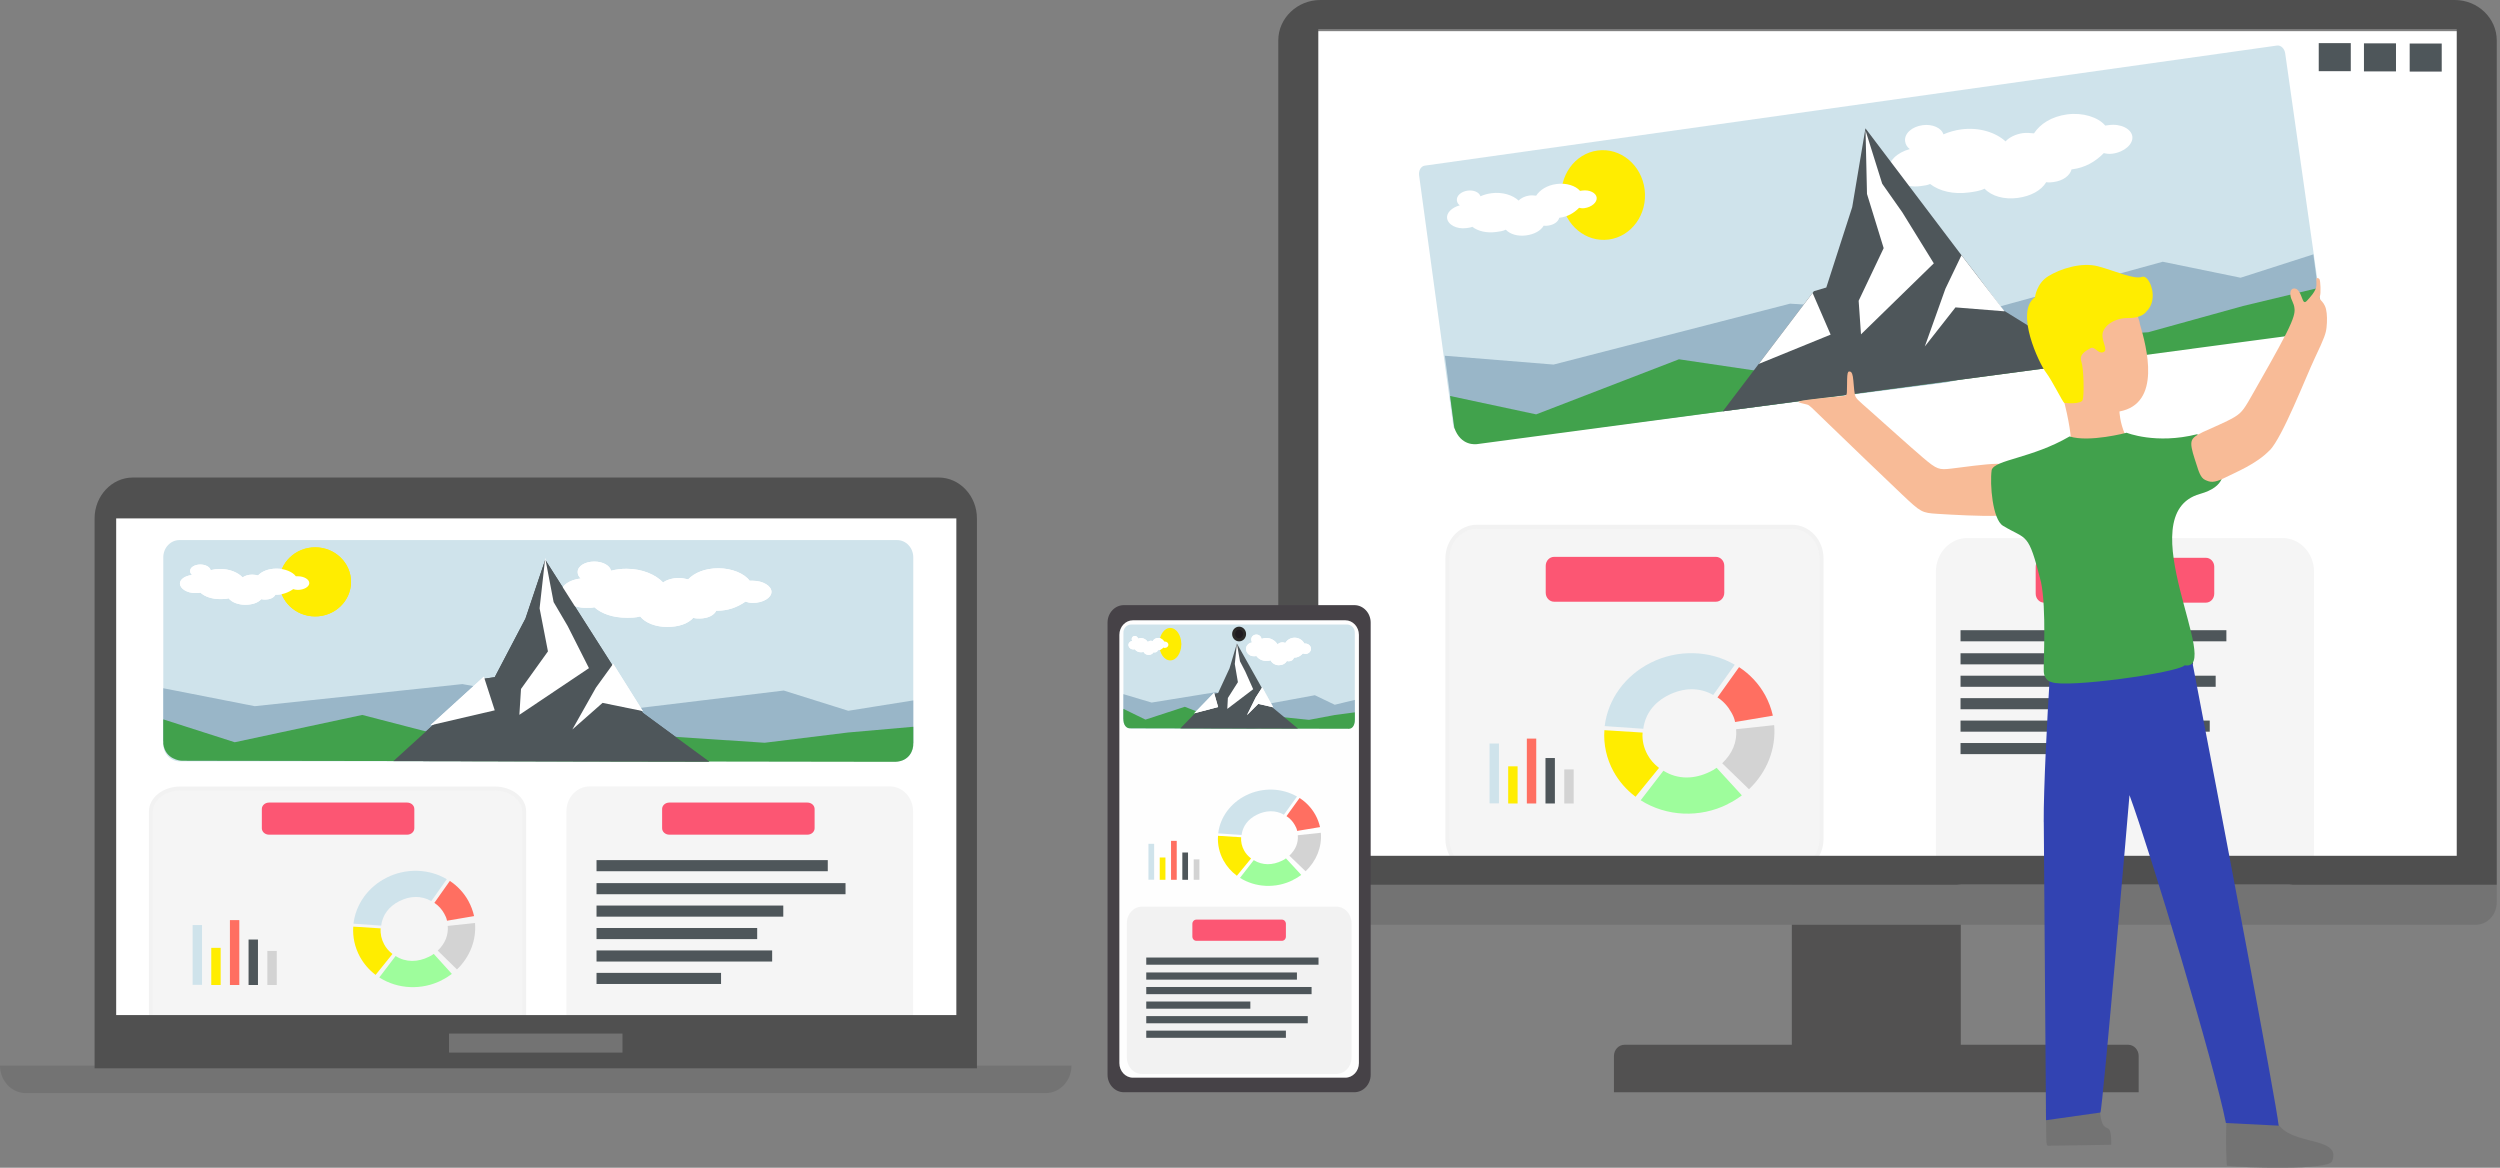 <?xml version="1.0" encoding="UTF-8" standalone="no"?>
<svg
   width="623"
   height="291"
   viewBox="0 0 623 291"
   fill="none"
   version="1.1"
   id="svg125"
   sodipodi:docname="me.svg"
   inkscape:version="1.4 (86a8ad7, 2024-10-11)"
   xmlns:inkscape="http://www.inkscape.org/namespaces/inkscape"
   xmlns:sodipodi="http://sodipodi.sourceforge.net/DTD/sodipodi-0.dtd"
   xmlns="http://www.w3.org/2000/svg"
   xmlns:svg="http://www.w3.org/2000/svg">
  <rect x="0" y="0" width="623" height="291" fill="#808080" stroke="none"/>
  <defs
     id="defs125" />
  <sodipodi:namedview
     id="namedview125"
     pagecolor="#ffffff"
     bordercolor="#000000"
     borderopacity="0.25"
     inkscape:showpageshadow="2"
     inkscape:pageopacity="0.0"
     inkscape:pagecheckerboard="0"
     inkscape:deskcolor="#d1d1d1"
     inkscape:zoom="23.678973"
     inkscape:cx="584.12585"
     inkscape:cy="20.461192"
     inkscape:window-width="1920"
     inkscape:window-height="1129"
     inkscape:window-x="-8"
     inkscape:window-y="-8"
     inkscape:window-maximized="1"
     inkscape:current-layer="svg125" />
  <rect
     x="27"
     y="126"
     width="212"
     height="134"
     fill="white"
     id="rect1" />
  <path
     d="M44.95 196.5H123.284C127.45 196.5 130.617 199.152 130.617 202.194V253.806C130.617 256.848 127.45 259.5 123.284 259.5H44.95C40.784 259.5 37.617 256.848 37.617 253.806V202.194C37.617 199.152 40.784 196.5 44.95 196.5Z"
     fill="#F5F5F5"
     stroke="#F2F2F2"
     id="path1" />
  <path
     d="M223.557 134.587H44.722C42.496 134.587 40.691 136.515 40.691 138.893V185.417C40.691 187.795 42.496 189.723 44.722 189.723H223.557C225.784 189.723 227.589 187.795 227.589 185.417V138.893C227.589 136.515 225.784 134.587 223.557 134.587Z"
     fill="#CFE3EB"
     id="path2" />
  <path
     d="M221.738 195.972H146.953C143.751 195.972 141.155 198.744 141.155 202.165V253.721C141.155 257.142 143.751 259.914 146.953 259.914H221.738C224.94 259.914 227.536 257.142 227.536 253.721V202.165C227.536 198.744 224.94 195.972 221.738 195.972Z"
     fill="#F5F5F5"
     id="path3" />
  <path
     fill-rule="evenodd"
     clip-rule="evenodd"
     d="M0.013 265.548H267.01C267.01 269.309 264.13 272.398 260.597 272.398H6.413C2.892 272.398 0 269.323 0 265.548H0.013Z"
     fill="#737373"
     id="path4" />
  <path
     fill-rule="evenodd"
     clip-rule="evenodd"
     d="M227.589 174.541V185.193L145.971 189.681L46.659 189.569L40.691 184.662V171.507L63.477 175.981L115.227 170.473L152.542 177.253L195.313 172.081L211.386 177.127L227.589 174.541Z"
     fill="#99B6C8"
     id="path5" />
  <path
     d="M78.528 153.613C83.46 153.621 87.466 149.772 87.474 145.017C87.482 140.263 83.49 136.402 78.557 136.394C73.624 136.386 69.62 140.235 69.612 144.99C69.603 149.744 73.596 153.605 78.528 153.613Z"
     fill="#FFED00"
     id="path6" />
  <path
     fill-rule="evenodd"
     clip-rule="evenodd"
     d="M47.863 143.283C47.549 142.989 47.379 142.681 47.379 142.276C47.379 141.381 48.504 140.682 49.931 140.682C51.214 140.682 52.326 141.283 52.483 142.08C53.282 141.885 54.08 141.787 54.878 141.787C57.273 141.787 59.341 142.695 60.467 143.898C60.951 143.492 61.907 143.199 62.862 143.199C63.346 143.199 63.817 143.297 64.302 143.394C65.257 142.402 66.854 141.703 68.935 141.703C71.016 141.703 72.927 142.514 73.725 143.604H74.209C75.806 143.604 77.089 144.415 77.076 145.31C77.076 146.204 75.793 147.001 74.196 147.001C73.712 147.001 73.398 146.903 73.084 146.805C71.801 147.7 70.374 148.203 68.778 148.203H68.621C68.293 148.902 67.338 149.406 66.069 149.406C65.754 149.406 65.427 149.406 65.113 149.308C64.315 150.202 62.875 150.706 61.121 150.706C59.367 150.706 57.771 150.105 56.972 149.098C56.331 149.294 55.533 149.294 54.891 149.294C52.81 149.294 51.056 148.693 49.944 147.686C49.63 147.784 49.146 147.784 48.661 147.784C46.58 147.784 44.827 146.68 44.84 145.38C44.84 144.373 46.122 143.478 47.876 143.283H47.863Z"
     fill="white"
     id="path7" />
  <path
     fill-rule="evenodd"
     clip-rule="evenodd"
     d="M144.728 144.163C144.204 143.674 143.955 143.185 143.955 142.542C143.955 141.074 145.775 139.942 148.117 139.942C150.198 139.942 152.005 140.92 152.266 142.22C153.562 141.899 154.858 141.731 156.167 141.745C160.067 141.745 163.431 143.227 165.25 145.17C166.035 144.527 167.593 144.038 169.15 144.038C169.935 144.038 170.707 144.205 171.493 144.373C173.05 142.752 175.655 141.619 179.018 141.619C182.395 141.619 185.51 142.933 186.806 144.723H187.578C190.169 144.723 192.25 146.037 192.25 147.491C192.25 148.958 190.169 150.245 187.578 150.245C186.806 150.245 186.282 150.077 185.759 149.923C183.678 151.377 181.348 152.188 178.744 152.188H178.482C177.958 153.32 176.401 154.131 174.32 154.131C173.796 154.131 173.286 154.131 172.762 153.963C171.467 155.431 169.124 156.228 166.271 156.228C163.417 156.228 160.826 155.249 159.53 153.614C158.496 153.935 157.187 153.935 156.154 153.935C152.777 153.935 149.924 152.957 148.117 151.321C147.594 151.489 146.822 151.475 146.036 151.475C142.66 151.475 139.807 149.671 139.82 147.561C139.82 145.939 141.901 144.471 144.754 144.15L144.728 144.163Z"
     fill="white"
     id="path8" />
  <path
     fill-rule="evenodd"
     clip-rule="evenodd"
     d="M120.567 169.145L98.043 189.653L176.754 189.793L160.185 177.63L155.696 170.445L152.489 165.58L135.867 139.494L130.946 154.145L123.29 168.753L120.567 169.145Z"
     fill="#4E565A"
     id="path9" />
  <path
     fill-rule="evenodd"
     clip-rule="evenodd"
     d="M135.867 139.075L137.961 150.035L141.456 155.99L146.769 166.503L129.428 178.134L129.833 171.689L136.548 162.323L134.467 151.586L135.867 139.075Z"
     fill="white"
     id="path10" />
  <path
     fill-rule="evenodd"
     clip-rule="evenodd"
     d="M120.58 168.628L107.257 180.748L123.289 177.015L120.58 168.628Z"
     fill="white"
     id="path11" />
  <path
     fill-rule="evenodd"
     clip-rule="evenodd"
     d="M152.803 165.412L148.51 171.354L142.621 181.796L150.159 175.156L160.198 177.211L152.803 165.412Z"
     fill="white"
     id="path12" />
  <path
     fill-rule="evenodd"
     clip-rule="evenodd"
     d="M227.589 181.125V185.193C227.68 186.969 226.607 189.695 223.125 189.849L45.259 189.569C44.918 189.569 41.201 189.219 40.691 185.403V179.266L58.491 184.97L90.269 178.162L120.384 185.962L152.515 182.579L190.549 185.095L211.346 182.537L227.589 181.111V181.125Z"
     fill="#41A14C"
     id="path13" />
  <path
     d="M78.528 153.613C83.46 153.621 87.466 149.772 87.474 145.017C87.482 140.263 83.49 136.402 78.557 136.394C73.624 136.386 69.62 140.235 69.612 144.99C69.603 149.744 73.596 153.605 78.528 153.613Z"
     fill="#FFED00"
     id="path14" />
  <path
     fill-rule="evenodd"
     clip-rule="evenodd"
     d="M47.863 143.283C47.549 142.989 47.379 142.681 47.379 142.276C47.379 141.381 48.504 140.682 49.931 140.682C51.214 140.682 52.326 141.283 52.483 142.08C53.282 141.885 54.08 141.787 54.878 141.787C57.273 141.787 59.341 142.695 60.467 143.898C60.951 143.492 61.907 143.199 62.862 143.199C63.346 143.199 63.817 143.297 64.302 143.394C65.257 142.402 66.854 141.703 68.935 141.703C71.016 141.703 72.927 142.514 73.725 143.604H74.209C75.806 143.604 77.089 144.415 77.076 145.31C77.076 146.204 75.793 147.001 74.196 147.001C73.712 147.001 73.398 146.903 73.084 146.805C71.801 147.7 70.374 148.203 68.778 148.203H68.621C68.293 148.902 67.338 149.406 66.069 149.406C65.754 149.406 65.427 149.406 65.113 149.308C64.315 150.202 62.875 150.706 61.121 150.706C59.367 150.706 57.771 150.105 56.972 149.098C56.331 149.294 55.533 149.294 54.891 149.294C52.81 149.294 51.056 148.693 49.944 147.686C49.63 147.784 49.146 147.784 48.661 147.784C46.58 147.784 44.827 146.68 44.84 145.38C44.84 144.373 46.122 143.478 47.876 143.283H47.863Z"
     fill="white"
     id="path15" />
  <path
     fill-rule="evenodd"
     clip-rule="evenodd"
     d="M144.728 144.163C144.204 143.674 143.955 143.185 143.955 142.542C143.955 141.074 145.775 139.942 148.117 139.942C150.198 139.942 152.005 140.92 152.266 142.22C153.562 141.899 154.858 141.731 156.167 141.745C160.067 141.745 163.431 143.227 165.25 145.17C166.035 144.527 167.593 144.038 169.15 144.038C169.935 144.038 170.707 144.205 171.493 144.373C173.05 142.752 175.655 141.619 179.018 141.619C182.395 141.619 185.51 142.933 186.806 144.723H187.578C190.169 144.723 192.25 146.037 192.25 147.491C192.25 148.958 190.169 150.245 187.578 150.245C186.806 150.245 186.282 150.077 185.759 149.923C183.678 151.377 181.348 152.188 178.744 152.188H178.482C177.958 153.32 176.401 154.131 174.32 154.131C173.796 154.131 173.286 154.131 172.762 153.963C171.467 155.431 169.124 156.228 166.271 156.228C163.417 156.228 160.826 155.249 159.53 153.614C158.496 153.935 157.187 153.935 156.154 153.935C152.777 153.935 149.924 152.957 148.117 151.321C147.594 151.489 146.822 151.475 146.036 151.475C142.66 151.475 139.807 149.671 139.82 147.561C139.82 145.939 141.901 144.471 144.754 144.15L144.728 144.163Z"
     fill="white"
     id="path16" />
  <path
     fill-rule="evenodd"
     clip-rule="evenodd"
     d="M120.567 169.145L98.043 189.653L176.754 189.793L160.185 177.63L155.696 170.445L152.489 165.58L135.867 139.494L130.946 154.145L123.29 168.753L120.567 169.145Z"
     fill="#4E565A"
     id="path17" />
  <path
     fill-rule="evenodd"
     clip-rule="evenodd"
     d="M135.867 139.075L137.961 150.035L141.456 155.99L146.769 166.503L129.428 178.134L129.833 171.689L136.548 162.323L134.467 151.586L135.867 139.075Z"
     fill="white"
     id="path18" />
  <path
     fill-rule="evenodd"
     clip-rule="evenodd"
     d="M120.58 168.628L107.257 180.748L123.289 177.015L120.58 168.628Z"
     fill="white"
     id="path19" />
  <path
     fill-rule="evenodd"
     clip-rule="evenodd"
     d="M152.803 165.412L148.51 171.354L142.621 181.796L150.159 175.156L160.198 177.211L152.803 165.412Z"
     fill="white"
     id="path20" />
  <path
     fill-rule="evenodd"
     clip-rule="evenodd"
     d="M28.951 252.952H238.321V129.191H28.951V252.952ZM33.1 119H233.923C239.158 119 243.451 123.585 243.451 129.177V266.233H23.572V129.177C23.572 123.585 27.864 119 33.1 119Z"
     fill="#505050"
     id="path21" />
  <path
     d="M155.12 257.566H111.903V262.305H155.12V257.566Z"
     fill="#737373"
     id="path22" />
  <path
     d="M206.281 214.341H148.654V217.109H206.281V214.341Z"
     fill="#4E565A"
     id="path23" />
  <path
     d="M210.705 220.073H148.654V222.84H210.705V220.073Z"
     fill="#4E565A"
     id="path24" />
  <path
     d="M195.195 225.664H148.654V228.432H195.195V225.664Z"
     fill="#4E565A"
     id="path25" />
  <path
     d="M188.69 231.256H148.654V234.024H188.69V231.256Z"
     fill="#4E565A"
     id="path26" />
  <path
     d="M192.421 236.848H148.654V239.616H192.421V236.848Z"
     fill="#4E565A"
     id="path27" />
  <path
     d="M179.686 242.44H148.654V245.208H179.686V242.44Z"
     fill="#4E565A"
     id="path28" />
  <path
     d="M288.43 164.774C289.952 164.778 291.188 162.969 291.19 160.734C291.193 158.499 289.961 156.685 288.439 156.681C286.917 156.678 285.681 158.486 285.679 160.721C285.676 162.956 286.908 164.771 288.43 164.774Z"
     fill="#FFED00"
     id="path29" />
  <path
     fill-rule="evenodd"
     clip-rule="evenodd"
     d="M278.972 159.918C278.867 159.778 278.828 159.639 278.828 159.443C278.828 159.023 279.168 158.688 279.613 158.688C280.006 158.688 280.346 158.968 280.399 159.345C280.647 159.247 280.896 159.205 281.132 159.205C281.864 159.205 282.506 159.639 282.859 160.198C283.003 160.016 283.304 159.876 283.592 159.876C283.736 159.876 283.893 159.918 284.037 159.974C284.338 159.499 284.822 159.177 285.464 159.177C286.105 159.177 286.694 159.555 286.943 160.072H287.087C287.584 160.072 287.977 160.449 287.977 160.869C287.977 161.288 287.584 161.666 287.087 161.666C286.943 161.666 286.838 161.624 286.746 161.568C286.354 161.987 285.909 162.225 285.411 162.225H285.359C285.254 162.56 284.966 162.784 284.574 162.784C284.469 162.784 284.377 162.784 284.273 162.742C284.024 163.161 283.579 163.399 283.042 163.399C282.506 163.399 282.008 163.12 281.76 162.644C281.563 162.742 281.315 162.742 281.118 162.742C280.477 162.742 279.941 162.462 279.587 161.987C279.482 162.029 279.338 162.029 279.195 162.029C278.553 162.029 278.017 161.512 278.017 160.897C278.017 160.421 278.409 160.002 278.959 159.918H278.972Z"
     fill="white"
     id="path30" />
  <path
     d="M288.43 163.626C289.93 163.628 291.147 162.333 291.149 160.732C291.152 159.132 289.938 157.832 288.439 157.83C286.94 157.827 285.723 159.122 285.72 160.723C285.718 162.324 286.931 163.623 288.43 163.626Z"
     fill="#FFED00"
     id="path31" />
  <path
     fill-rule="evenodd"
     clip-rule="evenodd"
     d="M278.972 159.918C278.867 159.778 278.828 159.639 278.828 159.443C278.828 159.023 279.168 158.688 279.613 158.688C280.006 158.688 280.346 158.968 280.399 159.345C280.647 159.247 280.896 159.205 281.132 159.205C281.864 159.205 282.506 159.639 282.859 160.198C283.003 160.016 283.304 159.876 283.592 159.876C283.736 159.876 283.893 159.918 284.037 159.974C284.338 159.499 284.822 159.177 285.464 159.177C286.105 159.177 286.694 159.555 286.943 160.072H287.087C287.584 160.072 287.977 160.449 287.977 160.869C287.977 161.288 287.584 161.666 287.087 161.666C286.943 161.666 286.838 161.624 286.746 161.568C286.354 161.987 285.909 162.225 285.411 162.225H285.359C285.254 162.56 284.966 162.784 284.574 162.784C284.469 162.784 284.377 162.784 284.273 162.742C284.024 163.161 283.579 163.399 283.042 163.399C282.506 163.399 282.008 163.12 281.76 162.644C281.563 162.742 281.315 162.742 281.118 162.742C280.477 162.742 279.941 162.462 279.587 161.987C279.482 162.029 279.338 162.029 279.195 162.029C278.553 162.029 278.017 161.512 278.017 160.897C278.017 160.421 278.409 160.002 278.959 159.918H278.972Z"
     fill="white"
     id="path32" />
  <rect
     x="328.192"
     y="7.767"
     width="290"
     height="212"
     fill="white"
     id="rect32" />
  <path
     d="M568.806 134.078H490.278C485.941 134.078 482.425 137.834 482.425 142.466V212.364C482.425 216.997 485.941 220.752 490.278 220.752H568.806C573.143 220.752 576.659 216.997 576.659 212.364V142.466C576.659 137.834 573.143 134.078 568.806 134.078Z"
     fill="#F5F5F5"
     id="path33" />
  <path
     d="M368.045 131.267H446.574C450.604 131.267 453.926 134.767 453.926 139.154V209.052C453.926 213.44 450.604 216.94 446.574 216.94H368.045C364.015 216.94 360.692 213.44 360.692 209.052V139.154C360.692 134.767 364.015 131.267 368.045 131.267Z"
     fill="#F5F5F5"
     stroke="#F2F2F2"
     id="path34" />
  <path
     fill-rule="evenodd"
     clip-rule="evenodd"
     d="M329.033 0H611.709C617.481 0 622.193 4.529 622.193 10.065V220.514H318.549V10.065C318.549 4.529 323.274 0 329.033 0ZM328.522 7.241H612.219V213.273H328.522V7.241Z"
     fill="#4F4F4F"
     id="path35" />
  <path
     d="M608.476 10.848H600.493V17.838H608.476V10.848Z"
     fill="#4E565A"
     id="path36" />
  <path
     d="m 597.081,10.802 h -7.983 v 6.99 h 7.983 z"
     fill="#4e565a"
     id="path36-0" />
  <path
     d="m 585.814,10.747 h -7.983 v 6.99 h 7.983 z"
     fill="#4e565a"
     id="path36-0-9" />
  <path
     d="M488.629 220.514H446.524V266.283H488.629V220.514Z"
     fill="#525151"
     id="path39" />
  <path
     fill-rule="evenodd"
     clip-rule="evenodd"
     d="M404.813 260.356H530.341C531.78 260.356 532.958 261.614 532.958 263.152V272.197H402.195V263.152C402.195 261.614 403.373 260.356 404.813 260.356Z"
     fill="#525151"
     id="path40" />
  <path
     fill-rule="evenodd"
     clip-rule="evenodd"
     d="M318.549 220.514H622.193V224.862C622.193 227.937 619.837 230.454 616.957 230.454H323.785C320.905 230.454 318.549 227.937 318.549 224.862V220.514Z"
     fill="#737373"
     id="path41" />
  <path
     d="M523.221 276.195C523.901 284.527 526.257 277.747 526.113 285.282L510.407 285.519C509.687 285.561 510.041 283.381 509.818 276.335L523.221 276.195Z"
     fill="#737373"
     id="path42" />
  <path
     d="M566.922 278.068C568.375 286.19 584.002 282.5 581.135 289.42C580.232 291.614 559.749 291.055 554.933 290.496C554.933 290.496 554.475 284.736 554.933 277.831L566.922 278.082V278.068Z"
     fill="#737373"
     id="path43" />
  <path
     d="M554.815 157.047H488.563V159.815H554.815V157.047Z"
     fill="#4E565A"
     id="path44" />
  <path
     d="M546.504 162.792H488.563V165.56H546.504V162.792Z"
     fill="#4E565A"
     id="path45" />
  <path
     d="M552.145 168.384H488.563V171.152H552.145V168.384Z"
     fill="#4E565A"
     id="path46" />
  <path
     d="M528.6 173.976H488.563V176.744H528.6V173.976Z"
     fill="#4E565A"
     id="path47" />
  <path
     d="M567.436 11.351L355.053 41.278C354.1 41.412 353.469 42.512 353.643 43.734L362.168 106.268C362.342 107.491 367.186 109.405 368.138 109.27L577.472 81.92C578.425 81.786 579.056 80.686 578.882 79.464L569.475 13.321C569.301 12.099 568.388 11.216 567.436 11.351Z"
     fill="#CFE3EB"
     id="path48" />
  <path
     fill-rule="evenodd"
     clip-rule="evenodd"
     d="M576.48 63.387L578.366 77.479L484.816 95.315L369.279 110.233L362.347 105.925L360.056 88.652L387.149 90.85L446.088 75.672L490.341 78.575L538.953 65.226L558.353 69.209L576.48 63.387Z"
     fill="#99B6C8"
     id="path49" />
  <path
     d="M400.902 59.693C406.607 58.931 410.611 53.348 409.845 47.222C409.079 41.096 403.834 36.747 398.129 37.508C392.424 38.27 388.42 43.853 389.186 49.979C389.952 56.105 395.197 60.454 400.902 59.693Z"
     fill="#FFED00"
     id="path50" />
  <path
     fill-rule="evenodd"
     clip-rule="evenodd"
     d="M363.766 51.173C363.351 50.837 363.117 50.475 363.054 49.961C362.909 48.808 364.086 47.731 365.754 47.502C367.228 47.301 368.614 47.905 368.932 48.906C369.819 48.521 370.729 48.275 371.66 48.154C374.427 47.779 376.979 48.623 378.458 49.991C378.951 49.396 380.011 48.873 381.11 48.727C381.666 48.646 382.231 48.704 382.81 48.762C383.753 47.323 385.487 46.178 387.892 45.856C390.298 45.534 392.633 46.267 393.742 47.563L394.297 47.482C396.147 47.241 397.745 48.068 397.892 49.235C398.038 50.388 396.688 51.617 394.839 51.873C394.284 51.953 393.899 51.868 393.515 51.783C392.187 53.137 390.603 54.005 388.753 54.246L388.572 54.273C388.313 55.23 387.285 56.016 385.811 56.218C385.436 56.272 385.073 56.311 384.69 56.24C383.919 57.527 382.335 58.395 380.304 58.663C378.274 58.931 376.332 58.408 375.245 57.237C374.539 57.594 373.621 57.715 372.87 57.809C370.465 58.132 368.341 57.621 366.893 56.517C366.54 56.696 365.984 56.763 365.428 56.844C363.023 57.166 360.815 56.017 360.607 54.35C360.452 53.058 361.78 51.704 363.779 51.172L363.766 51.173Z"
     fill="white"
     id="path51" />
  <path
     fill-rule="evenodd"
     clip-rule="evenodd"
     d="M475.921 37.164C475.243 36.623 474.863 36.033 474.751 35.186C474.515 33.296 476.429 31.551 479.132 31.194C481.537 30.871 483.798 31.848 484.304 33.481C485.748 32.861 487.233 32.449 488.733 32.246C493.234 31.651 497.375 33.015 499.789 35.243C500.584 34.29 502.311 33.413 504.108 33.175C505.014 33.056 505.933 33.145 506.866 33.234C508.4 30.899 511.219 29.034 515.124 28.509C519.029 27.983 522.846 29.188 524.625 31.292L525.53 31.172C528.53 30.767 531.144 32.125 531.38 34.014C531.617 35.904 529.42 37.893 526.42 38.299C525.515 38.419 524.893 38.294 524.269 38.155C522.101 40.367 519.536 41.766 516.536 42.172L516.239 42.206C515.824 43.749 514.153 45.043 511.748 45.365C511.14 45.45 510.545 45.519 509.923 45.395C508.659 47.487 506.081 48.886 502.784 49.327C499.487 49.768 496.32 48.91 494.556 47.016C493.409 47.6 491.909 47.789 490.706 47.958C486.802 48.483 483.35 47.659 480.979 45.849C480.399 46.142 479.507 46.26 478.601 46.38C474.696 46.905 471.107 45.04 470.773 42.317C470.509 40.219 472.679 38.021 475.933 37.149L475.921 37.164Z"
     fill="white"
     id="path52" />
  <path
     fill-rule="evenodd"
     clip-rule="evenodd"
     d="M577.639 71.756L578.367 77.493C578.439 79.646 577.434 82.631 573.679 83.244L368.187 110.66C367.799 110.715 364.038 111.245 362.407 106.594L361.358 98.679L382.81 103.261L418.395 89.534L454.453 94.874L491.008 85.493L535.34 82.8L558.937 76.259L577.653 71.769L577.639 71.756Z"
     fill="#41A24C"
     id="path53" />
  <path
     fill-rule="evenodd"
     clip-rule="evenodd"
     d="M452.018 72.566L429.313 102.504L520.351 90.378L499.207 77.31L492.716 68.669L488.338 62.992L464.869 31.981L461.57 51.62L455.113 71.649L452.018 72.566Z"
     fill="#4E565A"
     id="path54" />
  <path
     fill-rule="evenodd"
     clip-rule="evenodd"
     d="M488.799 63.604L484.789 71.97L479.66 86.343L487.306 76.601L499.539 77.581L488.799 63.604Z"
     fill="white"
     id="path55" />
  <path
     fill-rule="evenodd"
     clip-rule="evenodd"
     d="M464.894 32.525L469.045 45.786L474.06 52.919L481.905 65.627L463.76 83.32L463.175 74.953L469.41 61.834L465.255 48.336L464.894 32.525Z"
     fill="white"
     id="path56" />
  <path
     fill-rule="evenodd"
     clip-rule="evenodd"
     d="M451.696 72.995L438.276 90.694L456.195 83.387L451.696 72.995Z"
     fill="white"
     id="path57" />
  <path
     d="M550.666 179.568H488.563V182.336H550.666V179.568Z"
     fill="#4E565A"
     id="path58" />
  <path
     d="M542.264 185.16H488.563V187.928H542.264V185.16Z"
     fill="#4E565A"
     id="path59" />
  <path
     d="M549.698 138.999H509.387C508.23 138.999 507.292 140 507.292 141.236V147.946C507.292 149.181 508.23 150.183 509.387 150.183H549.698C550.854 150.183 551.792 149.181 551.792 147.946V141.236C551.792 140 550.854 138.999 549.698 138.999Z"
     fill="#FC5673"
     id="path60" />
  <path
     d="M427.598 138.767H387.286C386.13 138.767 385.192 139.768 385.192 141.003V147.714C385.192 148.949 386.13 149.95 387.286 149.95H427.598C428.754 149.95 429.692 148.949 429.692 147.714V141.003C429.692 139.768 428.754 138.767 427.598 138.767Z"
     fill="#FC5673"
     id="path61" />
  <path
     d="M509.295 204.857C509.23 196.735 510.25 177.247 510.774 169.237C511.036 165.281 546.19 164.274 546.19 164.274C546.19 164.274 547.761 172.564 552.407 196.763C552.407 196.763 567.445 275.608 567.838 280.514L554.697 279.857C551.805 265.165 535.825 212.154 530.668 198.147C530.668 198.147 523.993 276.446 523.417 277.243L509.871 279.158C509.871 279.158 509.374 213.58 509.308 204.871L509.295 204.857Z"
     fill="#3243B2"
     id="path62" />
  <path
     d="M338.954 152.895H278.408V269.401H338.954V152.895Z"
     fill="#FEFEFE"
     id="path63" />
  <path
     fill-rule="evenodd"
     clip-rule="evenodd"
     d="M282.335 154.572H335.25C337.121 154.572 338.639 156.208 338.639 158.193V264.941C338.639 266.94 337.108 268.562 335.25 268.562H282.335C280.463 268.562 278.945 266.926 278.945 264.941V158.193C278.945 156.194 280.476 154.572 282.335 154.572ZM280.07 150.798H337.501C339.739 150.798 341.571 152.755 341.571 155.146V267.835C341.571 270.226 339.739 272.183 337.501 272.183H280.07C277.832 272.183 276 270.226 276 267.835V155.146C276 152.755 277.832 150.798 280.07 150.798Z"
     fill="#464247"
     id="path64" />
  <path
     d="M335.721 155.635H281.85C280.802 155.635 279.953 156.542 279.953 157.662V179.526C279.953 180.645 280.802 181.553 281.85 181.553H335.721C336.769 181.553 337.619 180.645 337.619 179.526V157.662C337.619 156.542 336.769 155.635 335.721 155.635Z"
     fill="#CFE3EB"
     id="path65" />
  <path
     fill-rule="evenodd"
     clip-rule="evenodd"
     d="M337.619 174.409V179.414L312.437 181.525L281.785 181.469L279.953 179.162V172.983L286.981 175.08L302.948 172.494L314.466 175.681L327.659 173.249L332.619 175.626L337.619 174.409Z"
     fill="#99B6C8"
     id="path66" />
  <path
     d="M291.623 164.573C293.145 164.577 294.381 162.768 294.383 160.533C294.386 158.298 293.154 156.483 291.632 156.48C290.11 156.476 288.874 158.285 288.872 160.52C288.869 162.755 290.101 164.569 291.623 164.573Z"
     fill="#FFED00"
     id="path67" />
  <path
     fill-rule="evenodd"
     clip-rule="evenodd"
     d="M282.164 159.717C282.06 159.577 282.02 159.437 282.02 159.241C282.02 158.822 282.361 158.487 282.806 158.487C283.198 158.487 283.539 158.766 283.591 159.144C283.84 159.046 284.088 159.004 284.324 159.004C285.057 159.004 285.698 159.437 286.052 159.996C286.196 159.815 286.497 159.675 286.785 159.675C286.928 159.675 287.086 159.717 287.229 159.773C287.531 159.297 288.015 158.976 288.656 158.976C289.297 158.976 289.886 159.353 290.135 159.871H290.279C290.776 159.871 291.169 160.248 291.169 160.667C291.169 161.087 290.776 161.464 290.279 161.464C290.135 161.464 290.03 161.422 289.939 161.366C289.546 161.786 289.101 162.023 288.604 162.023H288.551C288.447 162.359 288.159 162.583 287.766 162.583C287.661 162.583 287.57 162.583 287.465 162.541C287.216 162.96 286.771 163.198 286.235 163.198C285.698 163.198 285.201 162.918 284.952 162.443C284.756 162.541 284.507 162.541 284.311 162.541C283.67 162.541 283.133 162.261 282.78 161.786C282.675 161.828 282.531 161.828 282.387 161.828C281.746 161.828 281.209 161.31 281.209 160.695C281.209 160.22 281.602 159.801 282.151 159.717H282.164Z"
     fill="white"
     id="path68" />
  <path
     fill-rule="evenodd"
     clip-rule="evenodd"
     d="M312.045 160.122C311.888 159.899 311.809 159.661 311.809 159.353C311.809 158.668 312.372 158.137 313.092 158.137C313.733 158.137 314.296 158.599 314.374 159.214C314.78 159.06 315.173 158.99 315.579 158.99C316.783 158.99 317.817 159.689 318.379 160.598C318.615 160.29 319.099 160.066 319.583 160.066C319.819 160.066 320.068 160.15 320.303 160.22C320.788 159.451 321.586 158.92 322.633 158.92C323.68 158.92 324.635 159.535 325.028 160.374H325.264C326.062 160.374 326.703 160.989 326.703 161.674C326.703 162.359 326.062 162.974 325.264 162.974C325.028 162.974 324.858 162.89 324.701 162.82C324.06 163.505 323.34 163.883 322.541 163.883H322.463C322.306 164.414 321.822 164.791 321.18 164.791C321.023 164.791 320.866 164.791 320.696 164.708C320.29 165.393 319.57 165.77 318.693 165.77C317.817 165.77 317.018 165.309 316.612 164.54C316.298 164.694 315.893 164.694 315.565 164.694C314.518 164.694 313.641 164.232 313.079 163.463C312.922 163.533 312.673 163.533 312.437 163.533C311.39 163.533 310.513 162.695 310.513 161.688C310.513 160.919 311.155 160.234 312.032 160.08L312.045 160.122Z"
     fill="white"
     id="path69" />
  <path
     fill-rule="evenodd"
     clip-rule="evenodd"
     d="M337.619 177.499V179.414C337.645 180.253 337.318 181.525 336.244 181.609L281.366 181.483C281.261 181.483 280.11 181.315 279.953 179.526V176.646L285.45 179.33L295.253 176.129L304.545 179.792L314.466 178.198L326.206 179.386L332.619 178.184L337.632 177.513L337.619 177.499Z"
     fill="#41A14C"
     id="path70" />
  <path
     d="M291.623 163.424C293.122 163.427 294.339 162.132 294.342 160.531C294.344 158.93 293.131 157.631 291.632 157.628C290.133 157.626 288.915 158.921 288.913 160.522C288.91 162.122 290.124 163.422 291.623 163.424Z"
     fill="#FFED00"
     id="path71" />
  <path
     fill-rule="evenodd"
     clip-rule="evenodd"
     d="M282.164 159.717C282.06 159.577 282.02 159.437 282.02 159.241C282.02 158.822 282.361 158.487 282.806 158.487C283.198 158.487 283.539 158.766 283.591 159.144C283.84 159.046 284.088 159.004 284.324 159.004C285.057 159.004 285.698 159.437 286.052 159.996C286.196 159.815 286.497 159.675 286.785 159.675C286.928 159.675 287.086 159.717 287.229 159.773C287.531 159.297 288.015 158.976 288.656 158.976C289.297 158.976 289.886 159.353 290.135 159.871H290.279C290.776 159.871 291.169 160.248 291.169 160.667C291.169 161.087 290.776 161.464 290.279 161.464C290.135 161.464 290.03 161.422 289.939 161.366C289.546 161.786 289.101 162.023 288.604 162.023H288.551C288.447 162.359 288.159 162.583 287.766 162.583C287.661 162.583 287.57 162.583 287.465 162.541C287.216 162.96 286.771 163.198 286.235 163.198C285.698 163.198 285.201 162.918 284.952 162.443C284.756 162.541 284.507 162.541 284.311 162.541C283.67 162.541 283.133 162.261 282.78 161.786C282.675 161.828 282.531 161.828 282.387 161.828C281.746 161.828 281.209 161.31 281.209 160.695C281.209 160.22 281.602 159.801 282.151 159.717H282.164Z"
     fill="white"
     id="path72" />
  <path
     fill-rule="evenodd"
     clip-rule="evenodd"
     d="M312.045 160.122C311.888 159.899 311.809 159.661 311.809 159.353C311.809 158.668 312.372 158.137 313.092 158.137C313.733 158.137 314.296 158.599 314.374 159.214C314.78 159.06 315.173 158.99 315.579 158.99C316.783 158.99 317.817 159.689 318.379 160.598C318.615 160.29 319.099 160.066 319.583 160.066C319.819 160.066 320.068 160.15 320.303 160.22C320.788 159.451 321.586 158.92 322.633 158.92C323.68 158.92 324.635 159.535 325.028 160.374H325.264C326.062 160.374 326.703 160.989 326.703 161.674C326.703 162.359 326.062 162.974 325.264 162.974C325.028 162.974 324.858 162.89 324.701 162.82C324.06 163.505 323.34 163.883 322.541 163.883H322.463C322.306 164.414 321.822 164.791 321.18 164.791C321.023 164.791 320.866 164.791 320.696 164.708C320.29 165.393 319.57 165.77 318.693 165.77C317.817 165.77 317.018 165.309 316.612 164.54C316.298 164.694 315.893 164.694 315.565 164.694C314.518 164.694 313.641 164.232 313.079 163.463C312.922 163.533 312.673 163.533 312.437 163.533C311.39 163.533 310.513 162.695 310.513 161.688C310.513 160.919 311.155 160.234 312.032 160.08L312.045 160.122Z"
     fill="white"
     id="path73" />
  <path
     fill-rule="evenodd"
     clip-rule="evenodd"
     d="M302.53 172.872L294.14 181.511L323.457 181.567L317.28 176.437L315.618 173.417L314.414 171.362L308.236 160.36L306.404 166.539L303.55 172.704L302.53 172.872Z"
     fill="#4E565A"
     id="path74" />
  <path
     fill-rule="evenodd"
     clip-rule="evenodd"
     d="M308.236 160.36L309.008 164.806L310.317 167.322L312.293 171.753L305.841 176.66L305.985 173.934L308.485 169.992L307.712 165.463L308.236 160.36Z"
     fill="white"
     id="path75" />
  <path
     fill-rule="evenodd"
     clip-rule="evenodd"
     d="M302.543 172.648L297.582 177.764L303.55 176.185L302.543 172.648Z"
     fill="white"
     id="path76" />
  <path
     fill-rule="evenodd"
     clip-rule="evenodd"
     d="M314.545 171.292L312.935 173.794L310.749 178.198L313.55 175.402L317.293 176.269L314.545 171.292Z"
     fill="white"
     id="path77" />
  <path
     fill-rule="evenodd"
     clip-rule="evenodd"
     d="M302.543 172.648L297.582 177.764L303.55 176.185L302.543 172.648Z"
     fill="white"
     id="path78" />
  <path
     fill-rule="evenodd"
     clip-rule="evenodd"
     d="M314.545 171.292L312.935 173.794L310.749 178.198L313.55 175.402L317.293 176.269L314.545 171.292Z"
     fill="white"
     id="path79" />
  <path
     d="M308.786 159.451C309.537 159.451 310.147 158.8 310.147 157.997C310.147 157.194 309.537 156.543 308.786 156.543C308.034 156.543 307.425 157.194 307.425 157.997C307.425 158.8 308.034 159.451 308.786 159.451Z"
     fill="#1F1B20"
     stroke="#2B2A29"
     stroke-width="0.756"
     id="path80" />
  <path
     d="M333.012 225.938H284.599C282.51 225.938 280.817 227.747 280.817 229.978V263.599C280.817 265.831 282.51 267.639 284.599 267.639H333.012C335.101 267.639 336.794 265.831 336.794 263.599V229.978C336.794 227.747 335.101 225.938 333.012 225.938Z"
     fill="#F2F2F2"
     id="path81" />
  <path
     d="M319.452 229.167H298.132C297.583 229.167 297.137 229.643 297.137 230.23V233.389C297.137 233.976 297.583 234.452 298.132 234.452H319.452C320.002 234.452 320.447 233.976 320.447 233.389V230.23C320.447 229.643 320.002 229.167 319.452 229.167Z"
     fill="#FC5673"
     id="path82" />
  <path
     d="M328.575 238.618H285.646V240.407H328.575V238.618Z"
     fill="#4E565A"
     id="path83" />
  <path
     d="M323.196 242.336H285.646V244.126H323.196V242.336Z"
     fill="#4E565A"
     id="path84" />
  <path
     d="M326.847 245.957H285.646V247.746H326.847V245.957Z"
     fill="#4E565A"
     id="path85" />
  <path
     d="M311.587 249.578H285.646V251.367H311.587V249.578Z"
     fill="#4E565A"
     id="path86" />
  <path
     d="M325.892 253.212H285.646V255.002H325.892V253.212Z"
     fill="#4E565A"
     id="path87" />
  <path
     d="M320.447 256.833H285.646V258.623H320.447V256.833Z"
     fill="#4E565A"
     id="path88" />
  <path
     fill-rule="evenodd"
     clip-rule="evenodd"
     d="M482.751 128.045C486.551 128.294 493.898 128.679 497.481 128.533C501.064 128.387 500.885 127.711 501.009 126.836C501.134 125.962 501.55 124.89 501.659 123.219C501.768 121.547 501.583 119.275 501.269 117.779C500.954 116.284 500.522 115.537 497.589 115.579C494.655 115.62 489.219 116.423 486.236 116.775C483.24 117.128 482.697 117.017 479.254 114.09C475.811 111.162 469.481 105.419 466.128 102.459C462.788 99.498 462.425 99.321 462.208 98.184C461.991 97.048 461.921 94.952 461.731 93.842C461.542 92.732 461.221 92.609 460.945 92.581C460.668 92.554 460.434 92.594 460.345 93.648C460.256 94.689 460.31 96.73 460.244 97.727C460.178 98.711 460.004 98.65 458.112 98.805C456.22 98.96 452.636 99.344 450.567 99.62C448.497 99.897 447.969 100.079 448.267 100.259C448.565 100.439 449.715 100.631 450.341 100.822C450.967 101.013 451.081 101.189 455.679 105.652C460.277 110.101 469.358 118.836 474.02 123.253C478.695 127.684 478.95 127.796 482.751 128.045Z"
     fill="#F8BB97"
     id="path89" />
  <path
     d="M528.168 102.54C528.168 102.54 528.233 105.294 529.594 108.328C529.594 108.328 519.595 111.292 516.14 110.145C516.14 110.145 516.048 106.86 514.569 100.849C513.548 96.739 510.944 96.32 508.509 86.562C506.808 79.726 510.028 72.135 518.783 70.513C524.555 69.437 529.071 73.547 529.071 73.547C529.071 73.547 531.152 75.364 532.356 77.964C532.356 77.964 533.141 79.656 533.259 80.746C534.947 86.492 538.743 100.583 528.155 102.54H528.168Z"
     fill="#F8BB97"
     id="path90" />
  <path
     d="M534.856 77.657C534.856 77.657 533.848 79.306 530.393 79.25C526.807 79.195 524.084 81.305 523.94 83.332C523.796 85.359 525.458 87.247 524.137 87.764C522.815 88.267 521.99 86.142 520.917 86.785C519.831 87.428 518.051 88.267 518.679 90.127C519.307 91.986 519.373 98.486 519.019 99.633C518.666 100.793 514.805 100.485 514.425 100.388C514.046 100.29 511.467 94.922 509.818 92.755C508.169 90.602 502.018 77.727 507.122 74.064C507.122 74.064 507.489 70.625 510.46 68.808C513.431 66.99 518.679 65.257 522.88 66.375C527.081 67.494 531.976 69.814 533.94 68.948C535.72 68.654 538.102 74.637 534.856 77.657Z"
     fill="#FFED00"
     id="path91" />
  <path
     d="M529.961 107.839C529.961 107.839 537.238 110.788 547.499 108.216C548.573 108.649 561.019 119.484 548.232 123.09C530.158 128.193 554.305 167.42 544.411 165.798C542.748 167.643 515.054 171.516 511.258 169.992C511.258 169.992 509.426 169.698 509.308 167.322C509.204 164.931 510.002 151.846 508.628 145.08C505.395 132.303 505.199 134.693 499.139 131.017C496.547 129.437 495.828 120.672 496.325 117.121C497.11 114.549 506.416 114.213 515.735 108.761C520.656 110.313 529.961 107.839 529.961 107.839Z"
     fill="#41A14C"
     id="path92" />
  <path
     fill-rule="evenodd"
     clip-rule="evenodd"
     d="M565.6 112.2C562.328 115.639 557.066 117.722 554.344 119.092C551.622 120.462 550.706 120.141 549.541 119.609C548.363 119.078 547.905 117.443 547.329 115.639C546.753 113.836 546.046 111.851 546.072 110.565C546.099 109.265 546.871 108.663 549.017 107.643C551.177 106.622 554.724 105.197 556.779 103.966C558.833 102.736 559.383 101.688 561.608 97.773C563.833 93.859 567.72 87.065 569.736 83.081C571.738 79.097 571.856 77.908 571.804 77.056C571.751 76.203 571.516 75.672 571.293 75.168C571.071 74.665 570.861 74.204 570.783 73.645C570.704 73.085 570.77 72.428 571.11 72.107C571.45 71.785 572.078 71.785 572.576 72.233C573.06 72.68 573.4 73.575 573.688 74.33C573.976 75.07 574.199 75.672 574.866 74.973C575.521 74.274 577.235 72.484 577.248 71.142V69.521C577.248 69.171 577.772 69.255 577.994 69.535C578.295 69.912 578.361 73.113 578.164 73.645C577.929 74.26 578.047 74.469 578.4 74.861C578.753 75.252 579.342 75.825 579.643 77.042C579.944 78.272 579.944 80.145 579.774 81.599C579.617 83.053 579.29 84.101 576.895 89.134C574.513 94.167 568.885 108.803 565.613 112.242L565.6 112.2Z"
     fill="#F8BB97"
     id="path93" />
  <path
     d="M308.204 218.217C306.83 217.186 305.721 215.923 304.901 214.45C303.859 212.556 303.372 210.41 303.527 208.284L309.29 208.642C309.201 209.778 309.467 210.915 310.021 211.925C310.442 212.704 311.041 213.377 311.772 213.924L308.226 218.238L308.204 218.217Z"
     fill="#FFED00"
     id="path94" />
  <path
     d="M322.167 219.333C317.934 221.437 312.902 221.206 309.001 218.765L312.437 214.345C314.587 215.692 317.136 215.65 319.508 214.471C319.929 214.261 320.106 214.177 320.461 213.903L324.273 218.028C323.63 218.512 322.921 218.954 322.167 219.312V219.333Z"
     fill="#9EFD9C"
     id="path95" />
  <path
     d="M325.36 217.123L321.303 213.23C322.811 211.82 323.586 210.073 323.409 208.137L329.15 207.526C329.46 211.062 328.064 214.556 325.36 217.102V217.123Z"
     fill="#D3D3D3"
     id="path96" />
  <path
     d="M328.928 206.116L323.254 207.063C323.143 206.495 322.966 206.116 322.677 205.611C322.168 204.706 321.481 203.949 320.594 203.381L323.852 198.856C325.515 199.929 326.867 201.381 327.798 203.065C328.33 204.033 328.706 205.043 328.95 206.095L328.928 206.116Z"
     fill="#FF6F61"
     id="path97" />
  <path
     d="M319.951 203.023C317.845 201.823 315.43 201.928 313.191 203.044C311.041 204.117 309.689 205.843 309.401 208.074L303.571 207.674C304.059 203.654 306.652 200.118 310.509 198.203C312.526 197.193 314.787 196.709 317.025 196.772C319.22 196.835 321.348 197.424 323.209 198.498L319.951 203.023Z"
     fill="#CFE3EB"
     id="path98" />
  <path
     d="M287.611 210.278H286.192V219.223H287.611V210.278Z"
     fill="#CFE3EB"
     id="path99" />
  <path
     d="M290.426 213.688H289.008V219.244H290.426V213.688Z"
     fill="#FFED00"
     id="path100" />
  <path
     d="M293.241 209.542H291.822V219.244H293.241V209.542Z"
     fill="#FF6F61"
     id="path101" />
  <path
     d="M296.056 212.446H294.637V219.244H296.056V212.446Z"
     fill="#4E565A"
     id="path102" />
  <path
     d="M298.893 214.151H297.474V219.244H298.893V214.151Z"
     fill="#D3D3D3"
     id="path103" />
  <path
     d="M407.536 198.518C405.267 196.799 403.437 194.695 402.083 192.239C400.363 189.083 399.558 185.505 399.814 181.962L409.33 182.558C409.183 184.453 409.622 186.347 410.537 188.03C411.233 189.328 412.221 190.451 413.429 191.363L407.573 198.553L407.536 198.518Z"
     fill="#FFED00"
     id="path104" />
  <path
     d="M430.593 200.377C423.603 203.885 415.295 203.499 408.854 199.43L414.527 192.064C418.077 194.309 422.285 194.239 426.201 192.274C426.897 191.924 427.19 191.783 427.775 191.327L434.07 198.202C433.009 199.009 431.837 199.746 430.593 200.342V200.377Z"
     fill="#9EFD9C"
     id="path105" />
  <path
     d="M435.863 196.694L429.166 190.205C431.655 187.855 432.936 184.944 432.643 181.717L442.122 180.699C442.634 186.592 440.328 192.415 435.863 196.659V196.694Z"
     fill="#D3D3D3"
     id="path106" />
  <path
     d="M441.755 178.35L432.386 179.928C432.203 178.981 431.911 178.35 431.435 177.508C430.593 176 429.459 174.737 427.995 173.79L433.375 166.249C436.119 168.037 438.352 170.458 439.889 173.264C440.767 174.877 441.389 176.561 441.792 178.315L441.755 178.35Z"
     fill="#FF6F61"
     id="path107" />
  <path
     d="M426.934 173.193C423.457 171.194 419.468 171.369 415.771 173.228C412.221 175.017 409.989 177.893 409.513 181.611L399.888 180.945C400.693 174.246 404.975 168.353 411.343 165.161C414.673 163.477 418.406 162.67 422.103 162.776C425.726 162.881 429.239 163.863 432.313 165.652L426.934 173.193Z"
     fill="#CFE3EB"
     id="path108" />
  <path
     d="M373.535 185.286H371.192V200.193H373.535V185.286Z"
     fill="#CFE3EB"
     id="path109" />
  <path
     d="M378.183 190.969H375.84V200.229H378.183V190.969Z"
     fill="#FFED00"
     id="path110" />
  <path
     d="M382.831 184.059H380.488V200.229H382.831V184.059Z"
     fill="#FF6F61"
     id="path111" />
  <path
     d="M387.478 188.899H385.136V200.228H387.478V188.899Z"
     fill="#4E565A"
     id="path112" />
  <path
     d="M392.163 191.74H389.82V200.229H392.163V191.74Z"
     fill="#D3D3D3"
     id="path113" />
  <path
     d="M101.462 200H67.038C66.05 200 65.25 200.716 65.25 201.6V206.4C65.25 207.284 66.05 208 67.038 208H101.462C102.449 208 103.25 207.284 103.25 206.4V201.6C103.25 200.716 102.449 200 101.462 200Z"
     fill="#FC5673"
     id="path114" />
  <path
     d="M201.212 200H166.788C165.801 200 165 200.716 165 201.6V206.4C165 207.284 165.801 208 166.788 208H201.212C202.199 208 203 207.284 203 206.4V201.6C203 200.716 202.199 200 201.212 200Z"
     fill="#FC5673"
     id="path115" />
  <path
     d="M93.571 242.92C91.944 241.674 90.632 240.148 89.661 238.368C88.427 236.079 87.85 233.485 88.033 230.917L94.858 231.349C94.752 232.722 95.067 234.096 95.724 235.316C96.222 236.257 96.931 237.071 97.797 237.732L93.598 242.945L93.571 242.92Z"
     fill="#FFED00"
     id="path116" />
  <path
     d="M110.107 244.267C105.094 246.811 99.136 246.531 94.516 243.581L98.585 238.241C101.13 239.868 104.149 239.817 106.957 238.393C107.456 238.139 107.666 238.037 108.086 237.707L112.6 242.691C111.839 243.276 110.999 243.81 110.107 244.242V244.267Z"
     fill="#9EFD9C"
     id="path117" />
  <path
     d="M113.886 241.597L109.083 236.893C110.868 235.189 111.787 233.078 111.577 230.739L118.374 230.001C118.742 234.273 117.088 238.495 113.886 241.572V241.597Z"
     fill="#D3D3D3"
     id="path118" />
  <path
     d="M118.112 228.298L111.393 229.442C111.261 228.756 111.052 228.298 110.71 227.687C110.107 226.594 109.293 225.678 108.243 224.992L112.101 219.524C114.07 220.821 115.671 222.576 116.773 224.61C117.403 225.78 117.849 227.001 118.138 228.272L118.112 228.298Z"
     fill="#FF6F61"
     id="path119" />
  <path
     d="M107.482 224.559C104.989 223.11 102.128 223.237 99.477 224.585C96.931 225.882 95.33 227.967 94.989 230.663L88.086 230.179C88.664 225.322 91.734 221.05 96.301 218.736C98.69 217.515 101.367 216.93 104.018 217.007C106.616 217.083 109.136 217.795 111.34 219.092L107.482 224.559Z"
     fill="#CFE3EB"
     id="path120" />
  <path
     d="M50.342 230.52H48V245.427H50.342V230.52Z"
     fill="#CFE3EB"
     id="path121" />
  <path
     d="M54.99 236.202H52.648V245.462H54.99V236.202Z"
     fill="#FFED00"
     id="path122" />
  <path
     d="M59.638 229.292H57.296V245.462H59.638V229.292Z"
     fill="#FF6F61"
     id="path123" />
  <path
     d="M64.286 234.132H61.944V245.462H64.286V234.132Z"
     fill="#4E565A"
     id="path124" />
  <path
     d="M68.97 236.974H66.628V245.462H68.97V236.974Z"
     fill="#D3D3D3"
     id="path125" />
</svg>
